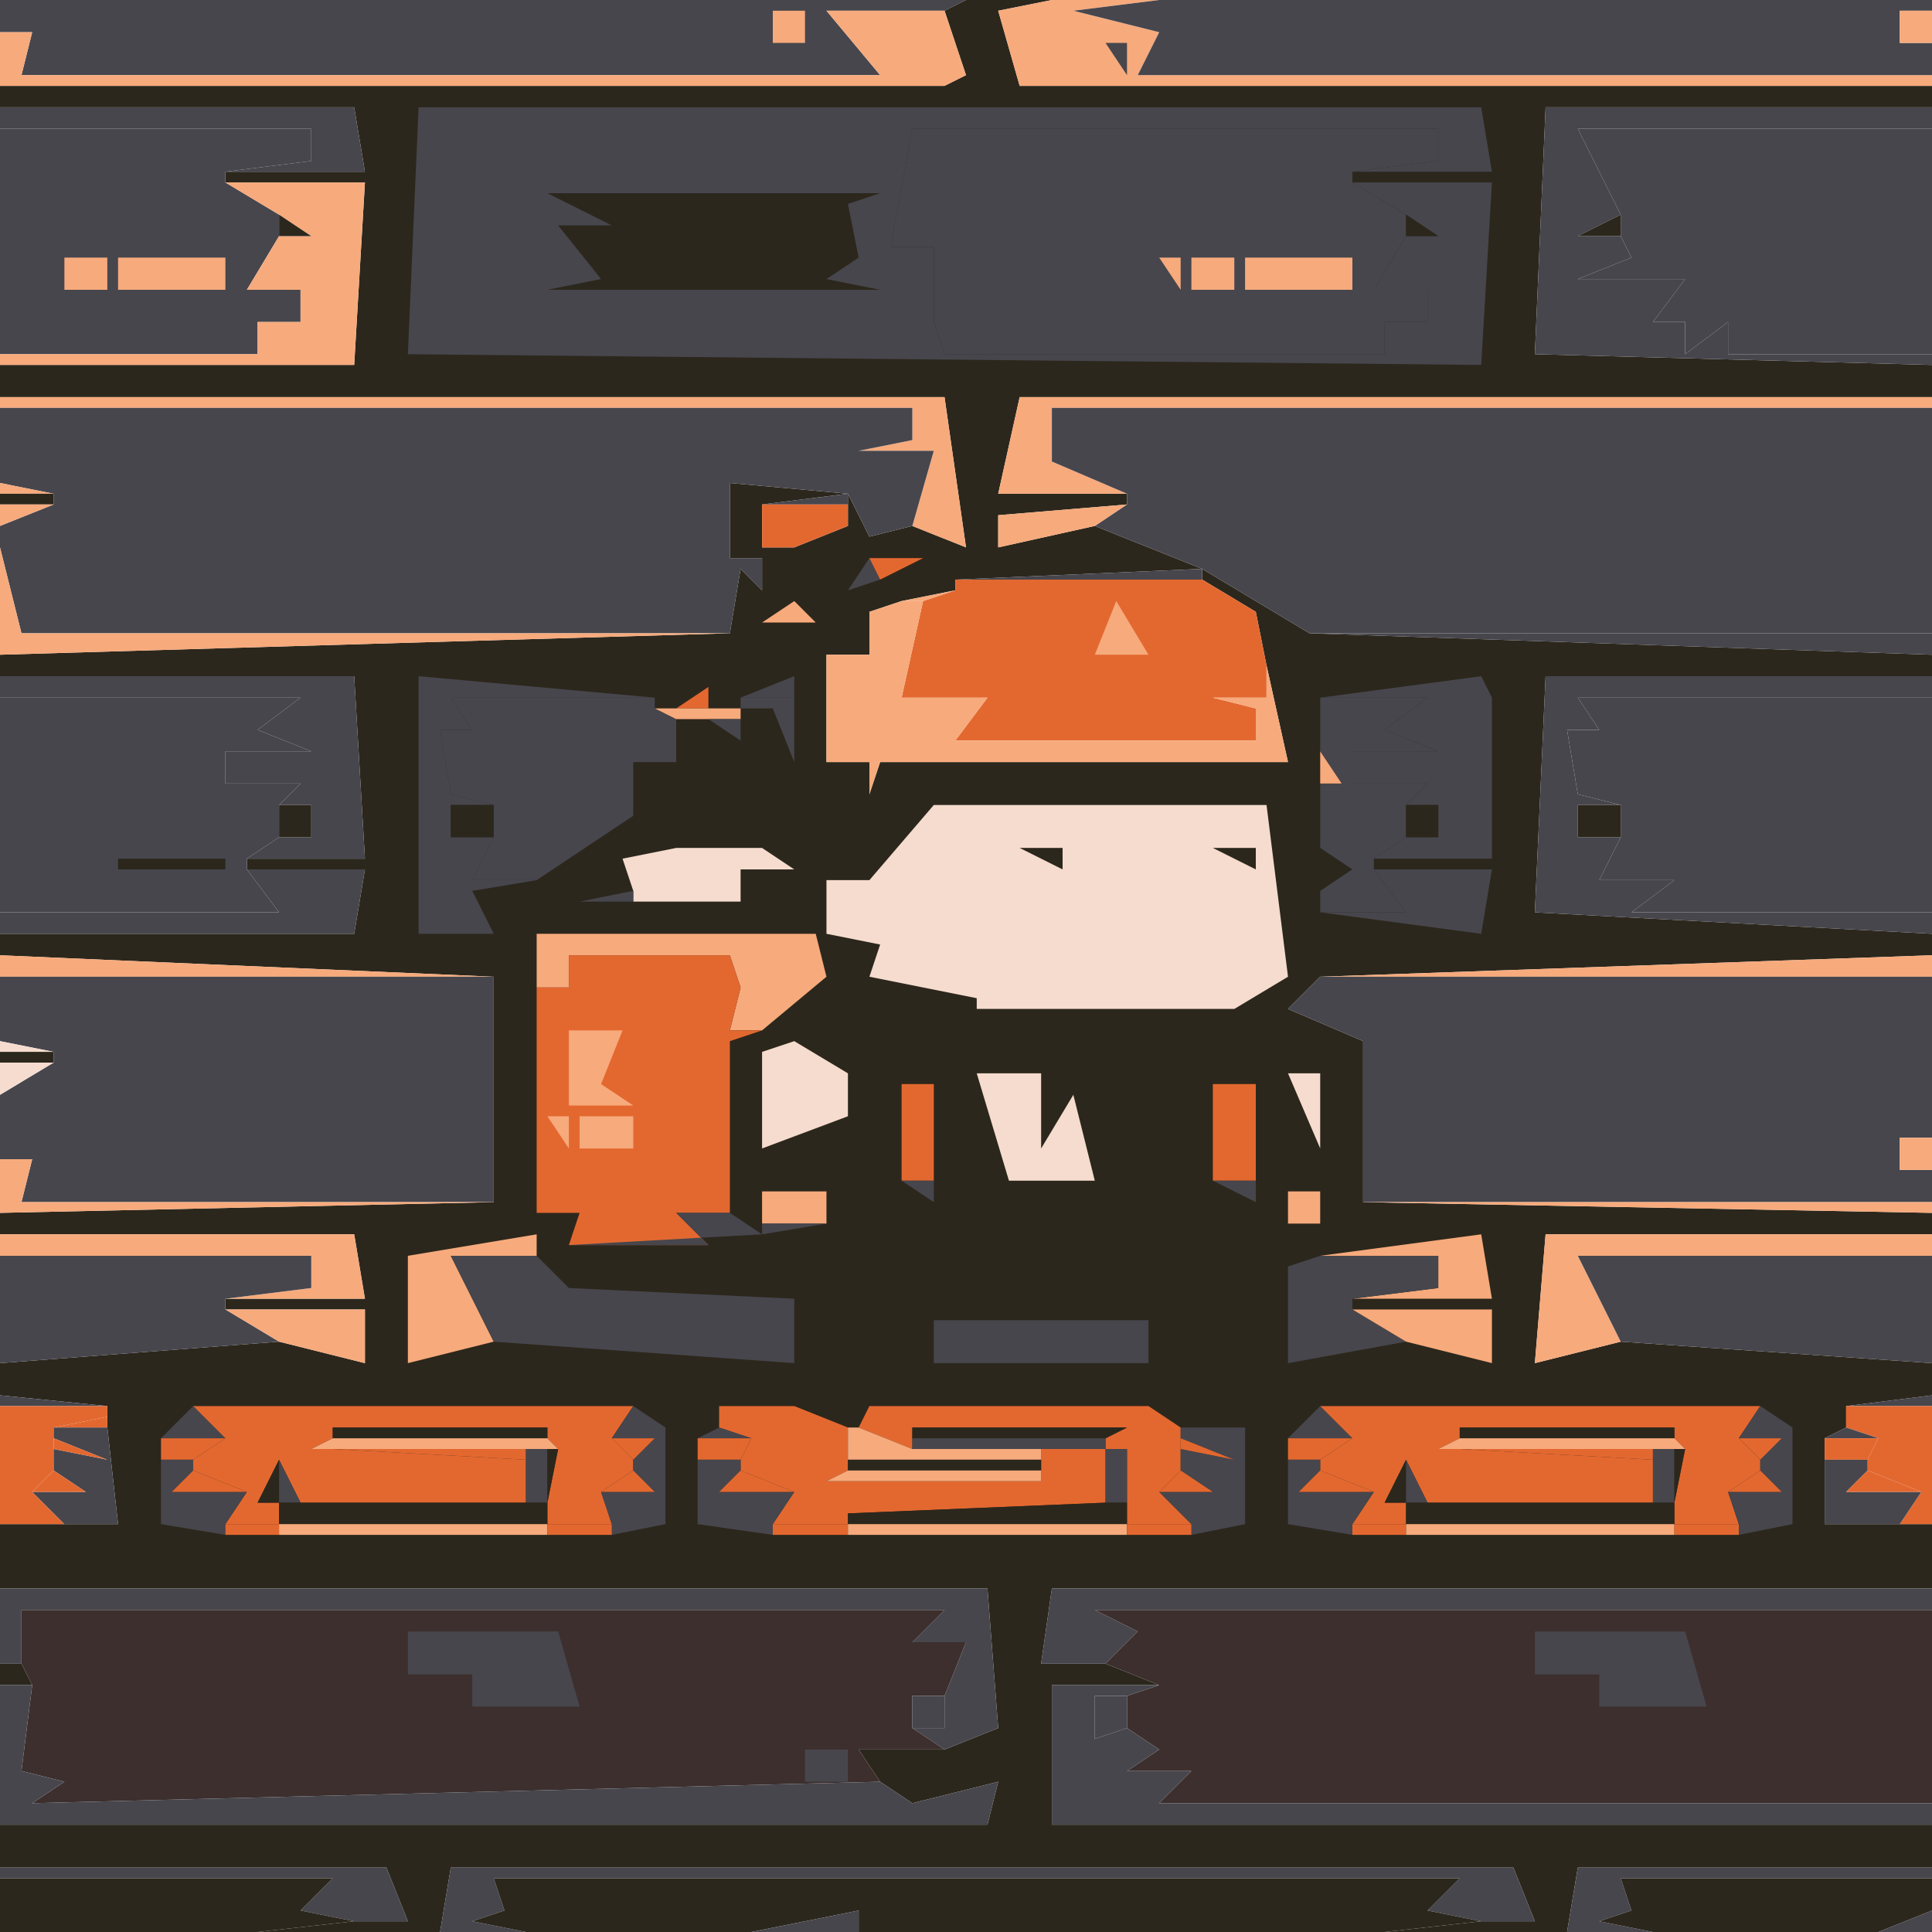 <svg width="381" height="381" viewBox="0 0 381 381" fill="none" xmlns="http://www.w3.org/2000/svg">
<path d="M0 6.35V0H190.5L186.267 2.117H162.983L173.567 14.817H4.233L6.35 6.35H0Z" fill="#47464D"/>
<path d="M186.267 2.117L190.5 0H207.433L196.85 2.117L201.083 16.933H381V21.167H304.8L302.683 69.85L381 71.967V78.317H201.083L196.85 97.367H222.25V99.483L196.85 101.6V107.95L215.9 103.717L237.067 112.183L188.383 114.3V116.417L177.8 118.533L171.45 120.65V129.117H162.983V150.283H171.45V156.633L173.567 150.283H254L249.767 131.233L247.65 120.65L237.067 114.3V112.183L258.233 124.883L381 129.117V133.35H304.8L302.683 179.917L381 184.15V188.383L260.35 192.617L254 198.967L268.817 205.317V237.067L381 239.183V243.417H304.8L302.683 268.817L319.617 264.583L381 268.817V275.167L364.067 277.283V281.517L359.833 283.633V287.867V300.567H374.65H381V313.267H207.433L205.317 328.083H218.017L228.6 332.317H207.433V359.833H381V368.3H311.15L309.033 381H273.05L292.1 378.883H302.683L298.45 368.3H88.9L86.783 381H50.8L69.85 378.883H80.433L76.2 368.3H0V359.833H194.733L196.85 351.367L179.917 355.6L173.567 351.367L169.333 345.017H186.267L196.85 340.783L194.733 313.267H0V300.567H12.7H23.283L21.167 281.517V279.4V277.283L0 275.167V268.817L55.033 264.583L71.967 268.817V258.233H44.45V256.117H71.967L69.85 243.417H0V239.183L97.367 237.067V192.617L0 188.383V184.15H69.85L71.967 171.45H48.683V169.333H71.967L69.85 133.35H0V129.117L143.933 124.883L146.05 112.183L150.283 116.417V110.067H143.933V95.25L167.217 97.367L150.283 99.483V107.95H156.633L167.217 103.717V99.483V97.367L171.45 105.833L179.917 103.717L190.5 107.95L186.267 78.317H0V71.967H69.85L71.967 35.983H44.45V33.867H71.967L69.85 21.167H0V16.933H186.267L190.5 14.817L186.267 2.117Z" fill="#2C271C"/>
<path d="M381 16.933H201.083L196.85 2.117L207.433 0H228.6L211.667 2.117L228.6 6.35L224.367 14.817H381V16.933Z" fill="#F7AA7C"/>
<path d="M381 14.817H224.367L228.6 6.35L211.667 2.117L228.6 0H381V2.117H374.65V8.467H381V14.817Z" fill="#47464D"/>
<path fill-rule="evenodd" clip-rule="evenodd" d="M0 6.35H6.35L4.233 14.817H173.567L162.983 2.117H186.267L190.5 14.817L186.267 16.933H0V6.35ZM152.4 2.117H158.75V8.467H152.4V2.117ZM381 8.467H374.65V2.117H381V8.467Z" fill="#F7AA7C"/>
<path d="M218.017 8.467H222.25V14.817L218.017 8.467Z" fill="#47464D"/>
<path d="M0 25.4V21.167H69.85L71.967 33.867H44.45L61.383 31.75V25.4H0ZM266.7 35.983H294.217L292.1 71.967L80.433 69.85L82.55 21.167H292.1L294.217 33.867H266.7L283.633 31.75V25.4H179.917L175.683 48.683H184.15V63.5L186.267 69.85H273.05V63.5H281.517V57.15H270.933L277.283 46.567H283.633L277.283 42.333L266.7 35.983ZM381 71.967L302.683 69.85L304.8 21.167H381V25.4H311.15L319.617 42.333L311.15 46.567H319.617L321.733 50.8L311.15 55.033H332.317L325.967 63.5H332.317V69.85L340.783 63.5V69.85H381V71.967Z" fill="#47464D"/>
<path d="M0 69.85V25.4H61.383V31.75L44.45 33.867V35.983L55.033 42.333V46.567L48.683 57.15H59.267V63.5H50.8V69.85H0ZM184.15 63.5V48.683H175.683L179.917 25.4H283.633V31.75L266.7 33.867V35.983L277.283 42.333V46.567L270.933 57.15H281.517V63.5H273.05V69.85H186.267L184.15 63.5ZM319.617 42.333L311.15 25.4H381V69.85H340.783V63.5L332.317 69.85V63.5H325.967L332.317 55.033H311.15L321.733 50.8L319.617 46.567V42.333Z" fill="#47464D"/>
<path d="M55.033 42.333L44.45 35.983H71.967L69.85 71.967H0V69.85H50.8V63.5H59.267V57.15H48.683L55.033 46.567H61.383L55.033 42.333Z" fill="#F7AA7C"/>
<path d="M107.95 38.1H173.567L167.217 40.217L169.333 50.8L162.983 55.033L173.567 57.15H107.95L118.533 55.033L110.067 44.45H120.65L107.95 38.1ZM55.033 46.567V42.333L61.383 46.567H55.033ZM277.283 46.567V42.333L283.633 46.567H277.283ZM319.617 46.567H311.15L319.617 42.333V46.567Z" fill="#2C271C"/>
<path d="M12.7 50.8H21.167V57.15H12.7V50.8ZM23.283 50.8H44.45V57.15H23.283V50.8ZM228.6 50.8H232.833V57.15L228.6 50.8ZM234.95 50.8H243.417V57.15H234.95V50.8ZM245.533 50.8H266.7V57.15H245.533V50.8ZM0 80.433V78.317H186.267L190.5 107.95L179.917 103.717L184.15 88.9H169.333L179.917 86.783V80.433H0ZM222.25 97.367H196.85L201.083 78.317H381V80.433H207.433V91.017L222.25 97.367Z" fill="#F7AA7C"/>
<path d="M0 95.25V80.433H179.917V86.783L169.333 88.9H184.15L179.917 103.717L171.45 105.833L167.217 97.367L143.933 95.25V110.067H150.283V116.417L146.05 112.183L143.933 124.883H4.233L0 107.95V103.717L10.583 99.483V97.367L0 95.25ZM222.25 97.367L207.433 91.017V80.433H381V124.883H258.233L237.067 112.183L215.9 103.717L222.25 99.483V97.367Z" fill="#47464D"/>
<path d="M0 97.367V95.25L10.583 97.367H0Z" fill="#F7AA7C"/>
<path d="M0 99.483V97.367H10.583V99.483H0Z" fill="#2C271C"/>
<path d="M150.283 99.483L167.217 97.367V99.483H150.283Z" fill="#47464D"/>
<path d="M0 103.717V99.483H10.583L0 103.717Z" fill="#F7AA7C"/>
<path d="M156.633 107.95H150.283V99.483H167.217V103.717L156.633 107.95Z" fill="#E36830"/>
<path d="M215.9 103.717L196.85 107.95V101.6L222.25 99.483L215.9 103.717ZM0 129.117V107.95L4.233 124.883H143.933L0 129.117Z" fill="#F7AA7C"/>
<path d="M173.567 114.3L167.217 116.417L171.45 110.067L173.567 114.3Z" fill="#47464D"/>
<path d="M173.567 114.3L171.45 110.067H182.033L173.567 114.3Z" fill="#E36830"/>
<path d="M188.383 114.3L237.067 112.183V114.3H188.383Z" fill="#47464D"/>
<path d="M188.383 116.417V114.3H237.067L247.65 120.65L249.767 131.233V137.583H239.183L247.65 139.7V146.05H188.383L194.733 137.583H177.8L182.033 118.533L188.383 116.417Z" fill="#E36830"/>
<path d="M177.8 118.533L188.383 116.417L182.033 118.533H177.8Z" fill="#F7AA7C"/>
<path fill-rule="evenodd" clip-rule="evenodd" d="M156.633 118.533L160.867 122.767H150.283L156.633 118.533ZM249.767 137.583H239.183L247.65 139.7V146.05H188.383L194.733 137.583H177.8L182.033 118.533H177.8L171.45 120.65V129.117H162.983V150.283H171.45V156.633L173.567 150.283H254L249.767 131.233V137.583Z" fill="#F7AA7C"/>
<path d="M220.133 118.533L226.483 129.117H215.9L220.133 118.533Z" fill="#F7AA7C"/>
<path fill-rule="evenodd" clip-rule="evenodd" d="M381 129.117L258.233 124.883H381V129.117ZM59.267 137.583L50.8 143.933L61.383 148.167H44.45V154.517H59.267L55.033 158.75H61.383V165.1H55.033L48.683 169.333H71.967L69.85 133.35H0V137.583H59.267ZM93.133 173.567L97.367 165.1H88.9V158.75H97.367L88.9 156.633L86.783 143.933H93.133L88.9 137.583H129.117L82.55 133.35V184.15H97.367L93.133 175.683L105.833 173.567H93.133ZM156.633 137.583V133.35L146.05 137.583H156.633ZM281.517 137.583L273.05 143.933L283.633 148.167H266.7V154.517H281.517L277.283 158.75H283.633V165.1H277.283L270.933 169.333H294.217V137.583L292.1 133.35L260.35 137.583H281.517ZM381 179.917H321.733L330.2 173.567H315.383L319.617 165.1H311.15V158.75H319.617L311.15 156.633L309.033 143.933H315.383L311.15 137.583H381V133.35H304.8L302.683 179.917L381 184.15V179.917Z" fill="#47464D"/>
<path d="M133.35 139.7L139.7 135.467V139.7H133.35Z" fill="#E36830"/>
<path d="M0 179.917V137.583H59.267L50.8 143.933L61.383 148.167H44.45V154.517H59.267L55.033 158.75V165.1L48.683 169.333V171.45L55.033 179.917H0ZM97.367 158.75L88.9 156.633L86.783 143.933H93.133L88.9 137.583H129.117V139.7L133.35 141.817V150.283H124.883V160.867L105.833 173.567H93.133L97.367 165.1V158.75ZM146.05 139.7V137.583H156.633V150.283L152.4 139.7H146.05ZM260.35 148.167V137.583H281.517L273.05 143.933L283.633 148.167H266.7V154.517H281.517L277.283 158.75V165.1L270.933 169.333V171.45L277.283 179.917H260.35V175.683L266.7 171.45L260.35 167.217V154.517H264.583L260.35 148.167ZM319.617 158.75L311.15 156.633L309.033 143.933H315.383L311.15 137.583H381V179.917H321.733L330.2 173.567H315.383L319.617 165.1V158.75Z" fill="#47464D"/>
<path d="M133.35 141.817L129.117 139.7H133.35H139.7H146.05V141.817H139.7H133.35Z" fill="#F7AA7C"/>
<path d="M146.05 141.817V146.05L139.7 141.817H146.05Z" fill="#47464D"/>
<path d="M260.35 154.517V148.167L264.583 154.517H260.35Z" fill="#F7AA7C"/>
<path d="M55.033 165.1V158.75H61.383V165.1H55.033ZM97.367 165.1H88.9V158.75H97.367V165.1Z" fill="#2C271C"/>
<path d="M162.983 184.15V173.567H171.45L184.15 158.75H249.767L254 192.617L243.417 198.967H192.617V196.85L182.033 194.733L171.45 192.617L173.567 186.267L162.983 184.15Z" fill="#F5DCCE"/>
<path d="M277.283 165.1V158.75H283.633V165.1H277.283ZM319.617 165.1H311.15V158.75H319.617V165.1Z" fill="#2C271C"/>
<path d="M122.767 169.333L133.35 167.217H150.283L156.633 171.45H146.05V177.8H124.883V175.683L122.767 169.333Z" fill="#F5DCCE"/>
<path fill-rule="evenodd" clip-rule="evenodd" d="M209.55 167.217V171.45L201.083 167.217H209.55ZM239.183 167.217L247.65 171.45V167.217H239.183ZM44.45 171.45V169.333H23.283V171.45H44.45Z" fill="#2C271C"/>
<path fill-rule="evenodd" clip-rule="evenodd" d="M0 179.917H55.033L48.683 171.45H71.967L69.85 184.15H0V179.917ZM44.45 171.45V175.683L23.283 171.45H44.45ZM260.35 179.917H277.283L270.933 171.45H294.217L292.1 184.15L260.35 179.917ZM124.883 177.8H114.3L124.883 175.683V177.8Z" fill="#47464D"/>
<path d="M105.833 194.733V184.15H160.867L162.983 192.617L150.283 203.2H143.933L146.05 194.733L143.933 188.383H112.183V194.733H105.833Z" fill="#F7AA7C"/>
<path d="M0 192.617V188.383L97.367 192.617H0Z" fill="#F7AA7C"/>
<path d="M105.833 194.733H112.183V188.383H143.933L146.05 194.733L143.933 203.2H150.283L143.933 205.317V239.183H133.35L139.7 245.533H112.183L114.3 239.183H105.833V194.733Z" fill="#E36830"/>
<path d="M260.35 192.617L381 188.383V192.617H260.35Z" fill="#F7AA7C"/>
<path d="M0 205.317V192.617H97.367V237.067H4.233L6.35 228.6H0V215.9L10.583 209.55V207.433L0 205.317ZM268.817 237.067V205.317L254 198.967L260.35 192.617H381V224.367H374.65V230.717H381V237.067H268.817Z" fill="#47464D"/>
<path d="M112.183 203.2H122.767L118.533 213.783L124.883 218.017H112.183V203.2Z" fill="#F7AA7C"/>
<path d="M0 207.433V205.317L10.583 207.433H0ZM156.633 205.317L167.217 211.667V220.133L150.283 226.483V207.433L156.633 205.317Z" fill="#F5DCCE"/>
<path d="M0 209.55V207.433H10.583V209.55H0Z" fill="#2C271C"/>
<path d="M0 215.9V209.55H10.583L0 215.9ZM192.617 211.667H205.317V226.483L211.667 215.9L215.9 232.833H198.967L192.617 211.667ZM254 211.667H260.35V226.483L254 211.667Z" fill="#F5DCCE"/>
<path d="M177.8 232.833V213.783H184.15V232.833H177.8ZM239.183 232.833V213.783H247.65V232.833H239.183Z" fill="#E36830"/>
<path d="M107.95 220.133H112.183V226.483L107.95 220.133ZM114.3 220.133H124.883V226.483H114.3V220.133Z" fill="#F7AA7C"/>
<path d="M381 230.717H374.65V224.367H381V230.717ZM0 239.183V228.6H6.35L4.233 237.067H97.367L0 239.183Z" fill="#F7AA7C"/>
<path d="M184.15 232.833V237.067L177.8 232.833H184.15ZM247.65 232.833V237.067L239.183 232.833H247.65Z" fill="#47464D"/>
<path d="M150.283 241.3V234.95H162.983V241.3H150.283ZM254 234.95H260.35V241.3H254V234.95Z" fill="#F7AA7C"/>
<path d="M381 239.183L268.817 237.067H381V239.183Z" fill="#F7AA7C"/>
<path d="M112.183 245.533H139.7L133.35 239.183H143.933L150.283 243.417L112.183 245.533ZM150.283 243.417V241.3H162.983L150.283 243.417Z" fill="#47464D"/>
<path d="M0 247.65V243.417H69.85L71.967 256.117H44.45L61.383 254V247.65H0ZM97.367 264.583L80.433 268.817V247.65L105.833 243.417V247.65H88.9L97.367 264.583ZM260.35 247.65L292.1 243.417L294.217 256.117H266.7L283.633 254V247.65H260.35ZM319.617 264.583L302.683 268.817L304.8 243.417H381V247.65H311.15L319.617 264.583Z" fill="#F7AA7C"/>
<path d="M0 268.817V247.65H61.383V254L44.45 256.117V258.233L55.033 264.583L0 268.817ZM97.367 264.583L88.9 247.65H105.833L112.183 254L156.633 256.117V268.817L97.367 264.583ZM277.283 264.583L254 268.817V249.767L260.35 247.65H283.633V254L266.7 256.117V258.233L277.283 264.583ZM319.617 264.583L311.15 247.65H381V268.817L319.617 264.583Z" fill="#47464D"/>
<path d="M55.033 264.583L44.45 258.233H71.967V268.817L55.033 264.583ZM277.283 264.583L266.7 258.233H294.217V268.817L277.283 264.583Z" fill="#F7AA7C"/>
<path d="M226.483 260.35V268.817H184.15V260.35H226.483ZM0 277.283V275.167L21.167 277.283H0ZM364.067 277.283L381 275.167V277.283H364.067Z" fill="#47464D"/>
<path d="M0 300.567V277.283H21.167V279.4L10.583 281.517V283.633V285.75V289.983L6.35 294.217L12.7 300.567H0Z" fill="#E36830"/>
<path d="M31.75 283.633L38.1 277.283L44.45 283.633H31.75Z" fill="#47464D"/>
<path d="M44.45 283.633L38.1 277.283H124.883L120.65 283.633L124.883 287.867V289.983L118.533 294.217L120.65 300.567H107.95V296.333L110.067 285.75L107.95 283.633V281.517H65.617V283.633L61.383 285.75H65.617L103.717 287.867V296.333H59.267L55.033 287.867L50.8 296.333H55.033V300.567H44.45L48.683 294.217L38.1 289.983V287.867L44.45 283.633Z" fill="#E36830"/>
<path d="M120.65 283.633L124.883 277.283L131.233 281.517V300.567L120.65 302.683V300.567L118.533 294.217H129.117L124.883 289.983V287.867L129.117 283.633H120.65Z" fill="#47464D"/>
<path d="M141.817 281.517V277.283H156.633L167.217 281.517V287.867V289.983L162.983 292.1H167.217H205.317V289.983V287.867V285.75H218.017V296.333L167.217 298.45V300.567H152.4L156.633 294.217L146.05 289.983V287.867L148.167 283.633L141.817 281.517ZM169.333 281.517L171.45 277.283H226.483L232.833 281.517V283.633V285.75V289.983L228.6 294.217L234.95 300.567H222.25V296.333V285.75H218.017V283.633L222.25 281.517H179.917V283.633V285.75L169.333 281.517Z" fill="#E36830"/>
<path d="M254 283.633L260.35 277.283L266.7 283.633H254Z" fill="#47464D"/>
<path d="M266.7 283.633L260.35 277.283H347.133L342.9 283.633L347.133 287.867V289.983L340.783 294.217L342.9 300.567H330.2V296.333L332.317 285.75L330.2 283.633V281.517H287.867V283.633L283.633 285.75H287.867L325.967 287.867V296.333H281.517L277.283 287.867L273.05 296.333H277.283V300.567H266.7L270.933 294.217L260.35 289.983V287.867L266.7 283.633Z" fill="#E36830"/>
<path d="M342.9 283.633L347.133 277.283L353.483 281.517V300.567L342.9 302.683V300.567L340.783 294.217H351.367L347.133 289.983V287.867L351.367 283.633H342.9Z" fill="#47464D"/>
<path d="M364.067 281.517V277.283H381V300.567H374.65L378.883 294.217L368.3 289.983V287.867L370.417 283.633L364.067 281.517Z" fill="#E36830"/>
<path d="M10.583 281.517L21.167 279.4V281.517H10.583Z" fill="#E36830"/>
<path d="M232.833 281.517H245.533V300.567L234.95 302.683V300.567L228.6 294.217H239.183L232.833 289.983V285.75L243.417 287.867L232.833 283.633V281.517ZM10.583 283.633V281.517H21.167L23.283 300.567H12.7L6.35 294.217H16.933L10.583 289.983V285.75L21.167 287.867L10.583 283.633Z" fill="#47464D"/>
<path d="M65.617 283.633V281.517H107.95V283.633H65.617Z" fill="#2C271C"/>
<path d="M137.583 283.633L141.817 281.517L148.167 283.633H137.583Z" fill="#47464D"/>
<path d="M167.217 287.867V281.517H169.333L179.917 285.75H205.317V287.867H167.217Z" fill="#F7AA7C"/>
<path d="M179.917 283.633V281.517H222.25L218.017 283.633H179.917ZM287.867 283.633V281.517H330.2V283.633H287.867Z" fill="#2C271C"/>
<path d="M359.833 283.633L364.067 281.517L370.417 283.633H359.833Z" fill="#47464D"/>
<path d="M10.583 285.75V283.633L21.167 287.867L10.583 285.75ZM31.75 287.867V283.633H44.45L38.1 287.867H31.75Z" fill="#E36830"/>
<path d="M65.617 285.75H61.383L65.617 283.633H107.95L110.067 285.75H107.95H103.717H65.617Z" fill="#F7AA7C"/>
<path d="M124.883 287.867L120.65 283.633H129.117L124.883 287.867ZM137.583 287.867V283.633H148.167L146.05 287.867H137.583Z" fill="#E36830"/>
<path d="M179.917 285.75V283.633H218.017V285.75H205.317H179.917Z" fill="#47464D"/>
<path d="M232.833 285.75V283.633L243.417 287.867L232.833 285.75ZM254 287.867V283.633H266.7L260.35 287.867H254Z" fill="#E36830"/>
<path d="M287.867 285.75H283.633L287.867 283.633H330.2L332.317 285.75H330.2H325.967H287.867Z" fill="#F7AA7C"/>
<path fill-rule="evenodd" clip-rule="evenodd" d="M347.133 287.867L342.9 283.633H351.367L347.133 287.867ZM368.3 287.867L370.417 283.633H359.833V287.867H368.3ZM103.717 285.75H65.617L103.717 287.867V285.75Z" fill="#E36830"/>
<path d="M103.717 287.867V285.75H107.95V296.333H103.717V287.867Z" fill="#47464D"/>
<path d="M107.95 296.333V285.75H110.067L107.95 296.333Z" fill="#2C271C"/>
<path d="M218.017 296.333V285.75H222.25V296.333H218.017Z" fill="#47464D"/>
<path d="M325.967 287.867L287.867 285.75H325.967V287.867Z" fill="#E36830"/>
<path d="M325.967 287.867V285.75H330.2V296.333H325.967V287.867Z" fill="#47464D"/>
<path d="M330.2 296.333V285.75H332.317L330.2 296.333Z" fill="#2C271C"/>
<path d="M44.45 302.683L31.75 300.567V287.867H38.1V289.983L33.867 294.217H48.683L44.45 300.567V302.683Z" fill="#47464D"/>
<path d="M55.033 296.333H50.8L55.033 287.867V296.333Z" fill="#2C271C"/>
<path d="M55.033 296.333V287.867L59.267 296.333H55.033ZM152.4 302.683L137.583 300.567V287.867H146.05V289.983L141.817 294.217H156.633L152.4 300.567V302.683Z" fill="#47464D"/>
<path d="M167.217 289.983V287.867H205.317V289.983H167.217Z" fill="#2C271C"/>
<path d="M266.7 302.683L254 300.567V287.867H260.35V289.983L256.117 294.217H270.933L266.7 300.567V302.683Z" fill="#47464D"/>
<path d="M277.283 296.333H273.05L277.283 287.867V296.333Z" fill="#2C271C"/>
<path d="M277.283 296.333V287.867L281.517 296.333H277.283ZM374.65 300.567H359.833V287.867H368.3V289.983L364.067 294.217H378.883L374.65 300.567Z" fill="#47464D"/>
<path fill-rule="evenodd" clip-rule="evenodd" d="M6.35 294.217L10.583 289.983L16.933 294.217H6.35ZM38.1 289.983L33.867 294.217H48.683L38.1 289.983ZM129.117 294.217L124.883 289.983L118.533 294.217H129.117ZM146.05 289.983L141.817 294.217H156.633L146.05 289.983Z" fill="#E36830"/>
<path d="M167.217 292.1H162.983L167.217 289.983H205.317V292.1H167.217Z" fill="#F7AA7C"/>
<path fill-rule="evenodd" clip-rule="evenodd" d="M228.6 294.217L232.833 289.983L239.183 294.217H228.6ZM260.35 289.983L256.117 294.217H270.933L260.35 289.983ZM351.367 294.217L347.133 289.983L340.783 294.217H351.367ZM368.3 289.983L364.067 294.217H378.883L368.3 289.983Z" fill="#E36830"/>
<path d="M55.033 300.567V296.333H59.267H103.717H107.95V300.567H55.033ZM167.217 298.45L218.017 296.333H222.25V300.567H167.217V298.45ZM277.283 300.567V296.333H281.517H325.967H330.2V300.567H277.283Z" fill="#2C271C"/>
<path d="M44.45 302.683V300.567H55.033V302.683H44.45Z" fill="#E36830"/>
<path d="M55.033 302.683V300.567H107.95V302.683H55.033Z" fill="#F7AA7C"/>
<path d="M107.95 302.683V300.567H120.65V302.683H107.95ZM152.4 302.683V300.567H167.217V302.683H152.4Z" fill="#E36830"/>
<path d="M167.217 302.683V300.567H222.25V302.683H167.217Z" fill="#F7AA7C"/>
<path d="M222.25 302.683V300.567H234.95V302.683H222.25ZM266.7 302.683V300.567H277.283V302.683H266.7Z" fill="#E36830"/>
<path d="M277.283 302.683V300.567H330.2V302.683H277.283Z" fill="#F7AA7C"/>
<path d="M330.2 302.683V300.567H342.9V302.683H330.2Z" fill="#E36830"/>
<path d="M0 328.083V313.267H194.733L196.85 340.783L186.267 345.017L179.917 340.783H186.267V334.433L190.5 323.85H179.917L186.267 317.5H4.233V328.083H0ZM218.017 328.083H205.317L207.433 313.267H381V317.5H215.9L224.367 321.733L218.017 328.083Z" fill="#47464D"/>
<path d="M4.233 328.083V317.5H186.267L179.917 323.85H190.5L186.267 334.433H179.917V340.783L186.267 345.017H169.333L173.567 351.367L6.35 355.6L12.7 351.367L4.233 349.25L6.35 332.317L4.233 328.083ZM218.017 328.083L224.367 321.733L215.9 317.5H381V355.6H228.6L234.95 349.25H222.25L228.6 345.017L222.25 340.783V334.433L228.6 332.317L218.017 328.083Z" fill="#3C2F2D"/>
<path d="M80.433 321.733H110.067L114.3 336.55H93.133V330.2H80.433V321.733ZM302.683 321.733H332.317L336.55 336.55H315.383V330.2H302.683V321.733Z" fill="#47464D"/>
<path d="M0 332.317V328.083H4.233L6.35 332.317H0Z" fill="#2C271C"/>
<path d="M0 359.833V332.317H6.35L4.233 349.25L12.7 351.367L6.35 355.6L173.567 351.367L179.917 355.6L196.85 351.367L194.733 359.833H0ZM381 359.833H207.433V332.317H228.6L222.25 334.433H215.9V342.9L222.25 340.783L228.6 345.017L222.25 349.25H234.95L228.6 355.6H381V359.833Z" fill="#47464D"/>
<path d="M179.917 340.783V334.433H186.267V340.783H179.917ZM222.25 340.783L215.9 342.9V334.433H222.25V340.783ZM158.75 345.017H167.217V351.367H158.75V345.017Z" fill="#47464D"/>
<path d="M0 370.417V368.3H76.2L80.433 378.883H69.85L59.267 376.767L65.617 370.417H0ZM86.783 381L88.9 368.3H298.45L302.683 378.883H292.1L281.517 376.767L287.867 370.417H97.367L99.483 376.767L93.133 378.883L103.717 381H86.783ZM309.033 381L311.15 368.3H381V370.417H319.617L321.733 376.767L315.383 378.883L325.967 381H309.033Z" fill="#47464D"/>
<path d="M0 381V370.417H65.617L59.267 376.767L69.85 378.883L50.8 381H0ZM103.717 381L93.133 378.883L99.483 376.767L97.367 370.417H287.867L281.517 376.767L292.1 378.883L273.05 381H169.333V376.767L148.167 381H103.717ZM325.967 381L315.383 378.883L321.733 376.767L319.617 370.417H381V376.767L370.417 381H325.967Z" fill="#2C271C"/>
<path d="M148.167 381L169.333 376.767V381H148.167ZM370.417 381L381 376.767V381H370.417Z" fill="#47464D"/>
</svg>

